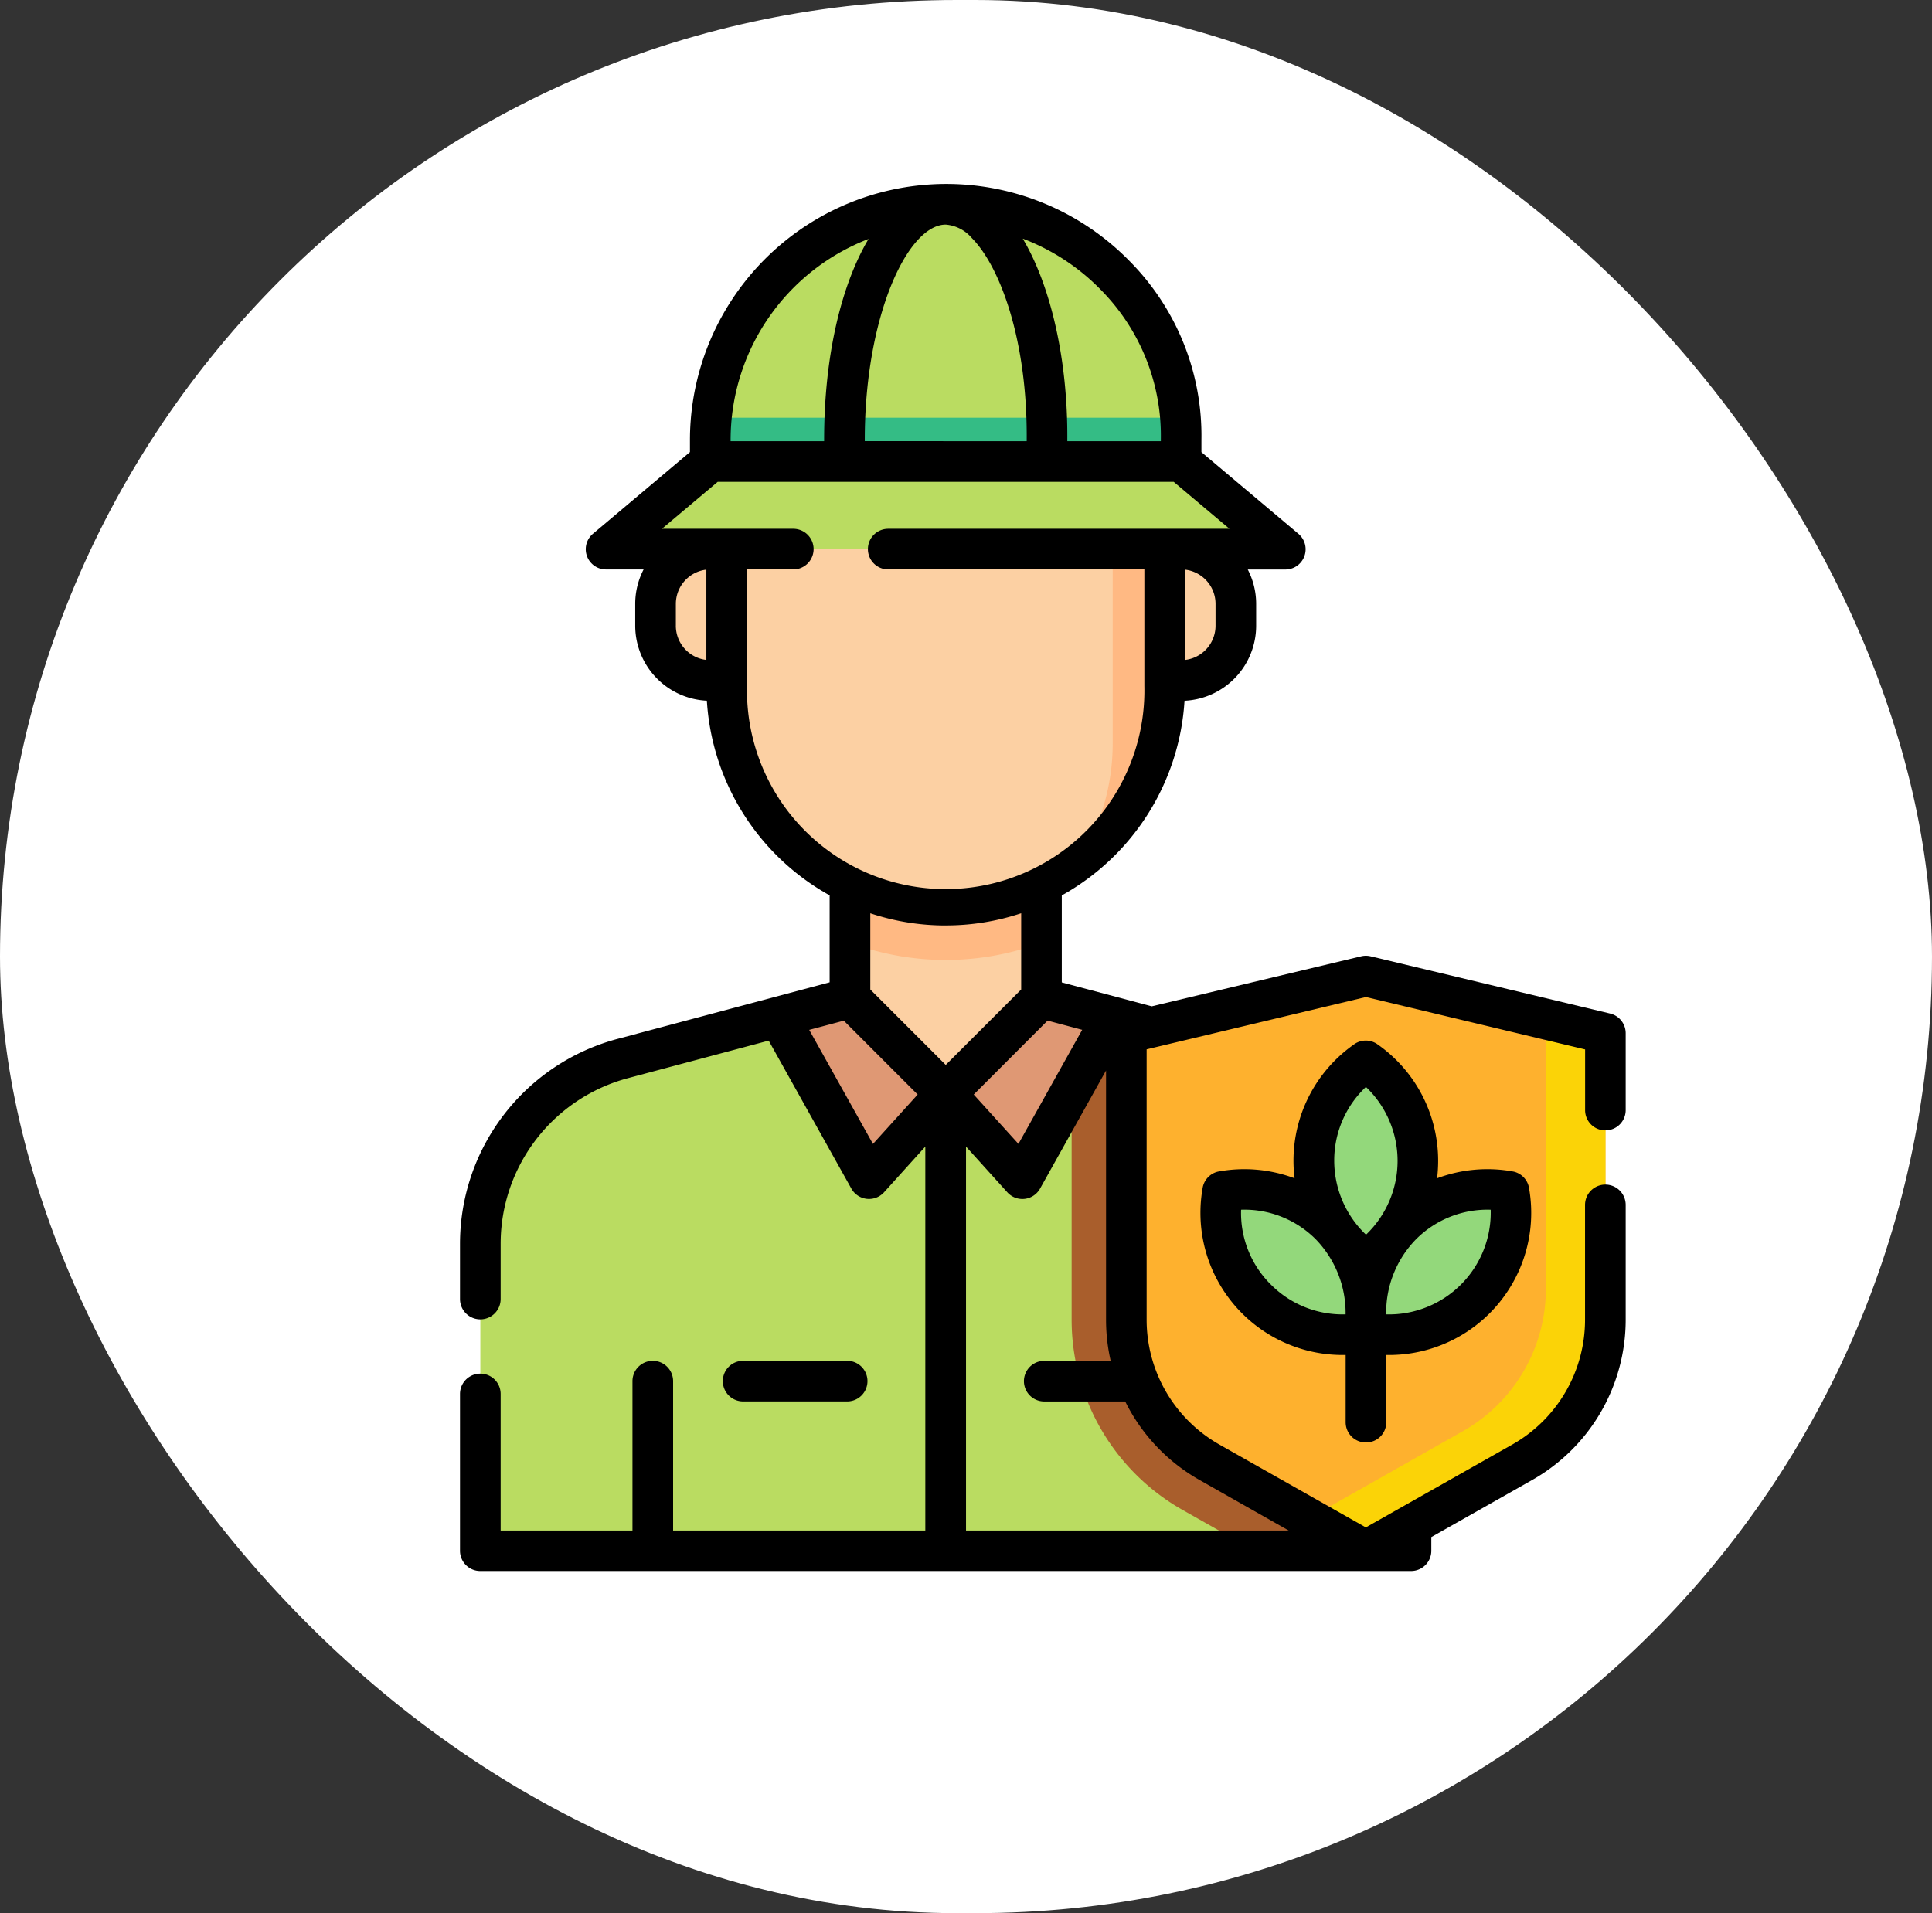 <svg xmlns="http://www.w3.org/2000/svg" width="105" height="104" viewBox="0 0 105 104">
  <rect x="0" y="0" width="105" height="104" fill="#333333" stroke="none"/>
  <g id="Grupo_965415" data-name="Grupo 965415" transform="translate(-370 -4516)">
    <rect id="Rectángulo_341025" data-name="Rectángulo 341025" width="105" height="104" rx="52" transform="translate(370 4516)" fill="#fff"/>
    <g id="voluntario" transform="translate(354.089 4526)">
      <g id="Grupo_965395" data-name="Grupo 965395" transform="translate(54.513 1.105)">
        <path id="Trazado_730079" data-name="Trazado 730079" d="M133.266,21.485v-1.19a12.795,12.795,0,0,1,25.59,0v1.19Z" transform="translate(-133.266 -7.5)" fill="#badc61"/>
      </g>
      <g id="Grupo_965396" data-name="Grupo 965396" transform="translate(54.513 12.709)">
        <path id="Trazado_730080" data-name="Trazado 730080" d="M133.323,86.293c-.036.392-.057.789-.057,1.19v1.19h25.59v-1.19c.007-.4-.007-.8-.038-1.19Z" transform="translate(-133.266 -86.293)" fill="#34bc85"/>
      </g>
      <g id="Grupo_965397" data-name="Grupo 965397" transform="translate(42.016 44.25)">
        <path id="Trazado_730081" data-name="Trazado 730081" d="M78.911,300.447l12.354,3.294A10.414,10.414,0,0,1,99,313.8v16.7H48.412V313.8a10.415,10.415,0,0,1,7.731-10.063L68.5,300.447Z" transform="translate(-48.412 -300.447)" fill="#badc61"/>
      </g>
      <g id="Grupo_965398" data-name="Grupo 965398" transform="translate(74.152 44.686)">
        <path id="Trazado_730082" data-name="Trazado 730082" d="M277.325,306.268l-10.717-2.858v17.066A11.884,11.884,0,0,0,272.63,330.8l3.929,2.223h8.5v-16.7A10.414,10.414,0,0,0,277.325,306.268Z" transform="translate(-266.608 -303.41)" fill="#a95e2c"/>
      </g>
      <g id="Grupo_965399" data-name="Grupo 965399" transform="translate(67.308 44.25)">
        <path id="Trazado_730083" data-name="Trazado 730083" d="M220.14,305.654l4.166,4.612,4.91-8.788-3.868-1.032Z" transform="translate(-220.14 -300.447)" fill="#df9874"/>
      </g>
      <g id="Grupo_965400" data-name="Grupo 965400" transform="translate(58.232 44.25)">
        <path id="Trazado_730084" data-name="Trazado 730084" d="M167.6,305.654l-4.166,4.612-4.91-8.788,3.868-1.032Z" transform="translate(-158.52 -300.447)" fill="#df9874"/>
      </g>
      <g id="Grupo_965401" data-name="Grupo 965401" transform="translate(62.101 37.852)">
        <path id="Trazado_730085" data-name="Trazado 730085" d="M189.991,268.615l-5.207-5.207v-6.4H195.2v6.4Z" transform="translate(-184.784 -257.01)" fill="#fcd0a3"/>
      </g>
      <g id="Grupo_965402" data-name="Grupo 965402" transform="translate(62.101 37.852)">
        <path id="Trazado_730086" data-name="Trazado 730086" d="M184.784,260.4a14.876,14.876,0,0,0,10.414,0V257.01H184.784V260.4Z" transform="translate(-184.784 -257.01)" fill="#ffb983"/>
      </g>
      <g id="Grupo_965403" data-name="Grupo 965403" transform="translate(55.406 19.85)">
        <path id="Trazado_730087" data-name="Trazado 730087" d="M139.327,134.78v7.452a11.9,11.9,0,0,0,23.8,0V134.78Z" transform="translate(-139.327 -134.78)" fill="#fcd0a3"/>
      </g>
      <g id="Grupo_965404" data-name="Grupo 965404" transform="translate(74.565 19.85)">
        <path id="Trazado_730088" data-name="Trazado 730088" d="M274.06,142.232V134.78h-2.827v10.563a11.843,11.843,0,0,1-1.818,6.32A11.88,11.88,0,0,0,274.06,142.232Z" transform="translate(-269.415 -134.78)" fill="#ffb983"/>
      </g>
      <g id="Grupo_965405" data-name="Grupo 965405" transform="translate(79.21 19.85)">
        <path id="Trazado_730089" data-name="Trazado 730089" d="M301.846,141.921h-.893V134.78h.893a2.975,2.975,0,0,1,2.975,2.975v1.19A2.975,2.975,0,0,1,301.846,141.921Z" transform="translate(-300.953 -134.78)" fill="#fcd0a3"/>
      </g>
      <g id="Grupo_965406" data-name="Grupo 965406" transform="translate(51.538 19.85)">
        <path id="Trazado_730090" data-name="Trazado 730090" d="M116.038,141.921h.893V134.78h-.893a2.975,2.975,0,0,0-2.975,2.975v1.19A2.975,2.975,0,0,0,116.038,141.921Z" transform="translate(-113.063 -134.78)" fill="#fcd0a3"/>
      </g>
      <g id="Grupo_965407" data-name="Grupo 965407" transform="translate(48.86 15.09)">
        <path id="Trazado_730091" data-name="Trazado 730091" d="M113.328,102.455h12.795l5.653,4.761H94.88l5.653-4.761Z" transform="translate(-94.88 -102.455)" fill="#badc61"/>
      </g>
      <g id="Grupo_965408" data-name="Grupo 965408" transform="translate(77.127 43.06)">
        <path id="Trazado_730092" data-name="Trazado 730092" d="M299.829,323.609l8.506-4.813a8.89,8.89,0,0,0,4.512-7.737V295.478l-13.018-3.112-13.018,3.112v15.581a8.89,8.89,0,0,0,4.512,7.737Z" transform="translate(-286.811 -292.366)" fill="#feb12e"/>
      </g>
      <g id="Grupo_965409" data-name="Grupo 965409" transform="translate(87.034 45.398)">
        <path id="Trazado_730093" data-name="Trazado 730093" d="M366.97,308.24v14.666a8.89,8.89,0,0,1-4.512,7.737l-8.38,4.742,3.111,1.76,8.506-4.813a8.89,8.89,0,0,0,4.512-7.737V309.014Z" transform="translate(-354.078 -308.24)" fill="#fbd307"/>
      </g>
      <g id="Grupo_965413" data-name="Grupo 965413" transform="translate(82.26 47.672)">
        <g id="Grupo_965410" data-name="Grupo 965410" transform="translate(0 6.987)">
          <path id="Trazado_730094" data-name="Trazado 730094" d="M321.765,371.224a6.622,6.622,0,0,0,7.676,7.687,6.611,6.611,0,0,0-7.676-7.687Z" transform="translate(-321.661 -371.119)" fill="#93d87b"/>
        </g>
        <g id="Grupo_965411" data-name="Grupo 965411" transform="translate(7.885 6.987)">
          <path id="Trazado_730095" data-name="Trazado 730095" d="M382.981,371.224a6.622,6.622,0,0,1-7.676,7.687,6.611,6.611,0,0,1,7.676-7.687Z" transform="translate(-375.2 -371.119)" fill="#93d87b"/>
        </g>
        <g id="Grupo_965412" data-name="Grupo 965412" transform="translate(5.058)">
          <path id="Trazado_730096" data-name="Trazado 730096" d="M358.834,323.681a6.637,6.637,0,0,1,.008,10.863,6.626,6.626,0,0,1-.008-10.863Z" transform="translate(-356.007 -323.681)" fill="#93d87b"/>
        </g>
      </g>
      <g id="Grupo_965414" data-name="Grupo 965414" transform="translate(40.911 0)">
        <path id="Trazado_730097" data-name="Trazado 730097" d="M144.646,436.579a1.1,1.1,0,1,0,0-2.209h-5.653a1.1,1.1,0,1,0,0,2.209Z" transform="translate(-123.605 -370.396)"/>
        <path id="Trazado_730098" data-name="Trazado 730098" d="M103.163,51.447a1.1,1.1,0,0,0,1.1-1.1V46.171a1.1,1.1,0,0,0-.848-1.074L90.4,41.985a1.108,1.108,0,0,0-.514,0l-11.379,2.72-4.89-1.3v-4.73a13.023,13.023,0,0,0,6.67-10.58,4.085,4.085,0,0,0,3.893-4.075v-1.19a4.054,4.054,0,0,0-.456-1.871h2.03a1.1,1.1,0,0,0,.712-1.95l-5.26-4.43v-.667A13.475,13.475,0,0,0,77.29,4.182,13.931,13.931,0,0,0,53.408,13.9v.676l-5.26,4.43a1.1,1.1,0,0,0,.712,1.95h2.03a4.054,4.054,0,0,0-.456,1.871v1.19a4.085,4.085,0,0,0,3.893,4.075A13.023,13.023,0,0,0,61,38.672V43.4L49.462,46.478a11.532,11.532,0,0,0-8.551,11.129v3.01a1.1,1.1,0,0,0,2.209,0v-3.01a9.32,9.32,0,0,1,6.911-8.995l7.657-2.042,4.49,8.038a1.1,1.1,0,0,0,1.784.2L66.2,52.328V73.2H52.493v-8.12a1.1,1.1,0,0,0-2.209,0V73.2H43.12V65.776a1.1,1.1,0,1,0-2.209,0V74.3a1.1,1.1,0,0,0,1.1,1.1H92.6a1.1,1.1,0,0,0,1.1-1.1v-.745l5.49-3.107a10.011,10.011,0,0,0,5.073-8.7V55.5a1.1,1.1,0,1,0-2.209,0v6.249a7.8,7.8,0,0,1-3.951,6.776l-7.962,4.505-7.962-4.505a7.8,7.8,0,0,1-3.951-6.776V47.043L90.145,44.2l11.913,2.848v3.3a1.1,1.1,0,0,0,1.1,1.1ZM72.845,45.482l1.881.5-3.465,6.2L68.831,49.5Zm9.128-21.465a1.874,1.874,0,0,1-1.659,1.859V20.967a1.874,1.874,0,0,1,1.659,1.859ZM79,13.881c0,.006,0,.012,0,.018v.086H73.917v-.078c.031-4.32-.889-8.354-2.422-10.935a11.744,11.744,0,0,1,4.22,2.758A11.282,11.282,0,0,1,79,13.881Zm-16.09.1V13.9c0-6.691,2.323-11.69,4.4-11.69h0a2.078,2.078,0,0,1,1.421.734c1.511,1.522,3.018,5.5,2.979,10.956v.086Zm.21-11C61.624,5.493,60.7,9.379,60.7,13.9v.086H55.618V13.9A11.707,11.707,0,0,1,63.118,2.988ZM52.642,24.016v-1.19A1.874,1.874,0,0,1,54.3,20.967v4.908a1.873,1.873,0,0,1-1.659-1.859ZM56.51,27.3V20.955h2.514a1.1,1.1,0,0,0,0-2.209H51.886l3.03-2.552H79.7l3.03,2.552H64.184a1.1,1.1,0,0,0,0,2.209H78.105V27.3a10.8,10.8,0,1,1-21.595,0Zm10.8,13.007a12.956,12.956,0,0,0,4.1-.663v4.146l-4.1,4.1-4.1-4.1V39.646A12.953,12.953,0,0,0,67.308,40.309ZM63.355,52.185l-3.465-6.2,1.88-.5L65.784,49.5ZM81.1,70.451,85.95,73.2H68.412V52.328l2.241,2.482a1.1,1.1,0,0,0,1.784-.2l3.585-6.416v13.56a9.96,9.96,0,0,0,.252,2.222H72.664a1.1,1.1,0,0,0,0,2.209h4.4A10,10,0,0,0,81.1,70.451Z" transform="translate(-40.911 0)"/>
        <path id="Trazado_730099" data-name="Trazado 730099" d="M323.161,338.026a1.1,1.1,0,0,0,1.1-1.1v-3.656h.121a7.725,7.725,0,0,0,7.623-9.145,1.1,1.1,0,0,0-.824-.824,7.775,7.775,0,0,0-4.159.363,8.057,8.057,0,0,0,.057-.948,7.725,7.725,0,0,0-3.347-6.369,1.1,1.1,0,0,0-1.168,0,7.725,7.725,0,0,0-3.347,6.369,7.991,7.991,0,0,0,.058.948,7.773,7.773,0,0,0-4.159-.363,1.1,1.1,0,0,0-.824.824,7.725,7.725,0,0,0,7.623,9.145h.137v3.656A1.1,1.1,0,0,0,323.161,338.026Zm2.707-11.037a5.478,5.478,0,0,1,4.067-1.616,5.534,5.534,0,0,1-5.68,5.689A5.7,5.7,0,0,1,325.868,326.989Zm-2.715-8.291a5.553,5.553,0,0,1,.006,8.033,5.558,5.558,0,0,1-1.728-4.017A5.49,5.49,0,0,1,323.153,318.7Zm-5.167,10.742a5.478,5.478,0,0,1-1.616-4.067,5.474,5.474,0,0,1,4.067,1.616,5.758,5.758,0,0,1,1.612,4.072A5.484,5.484,0,0,1,317.987,329.44Z" transform="translate(-273.919 -269.612)"/>
      </g>
    </g>
  </g>
</svg>
